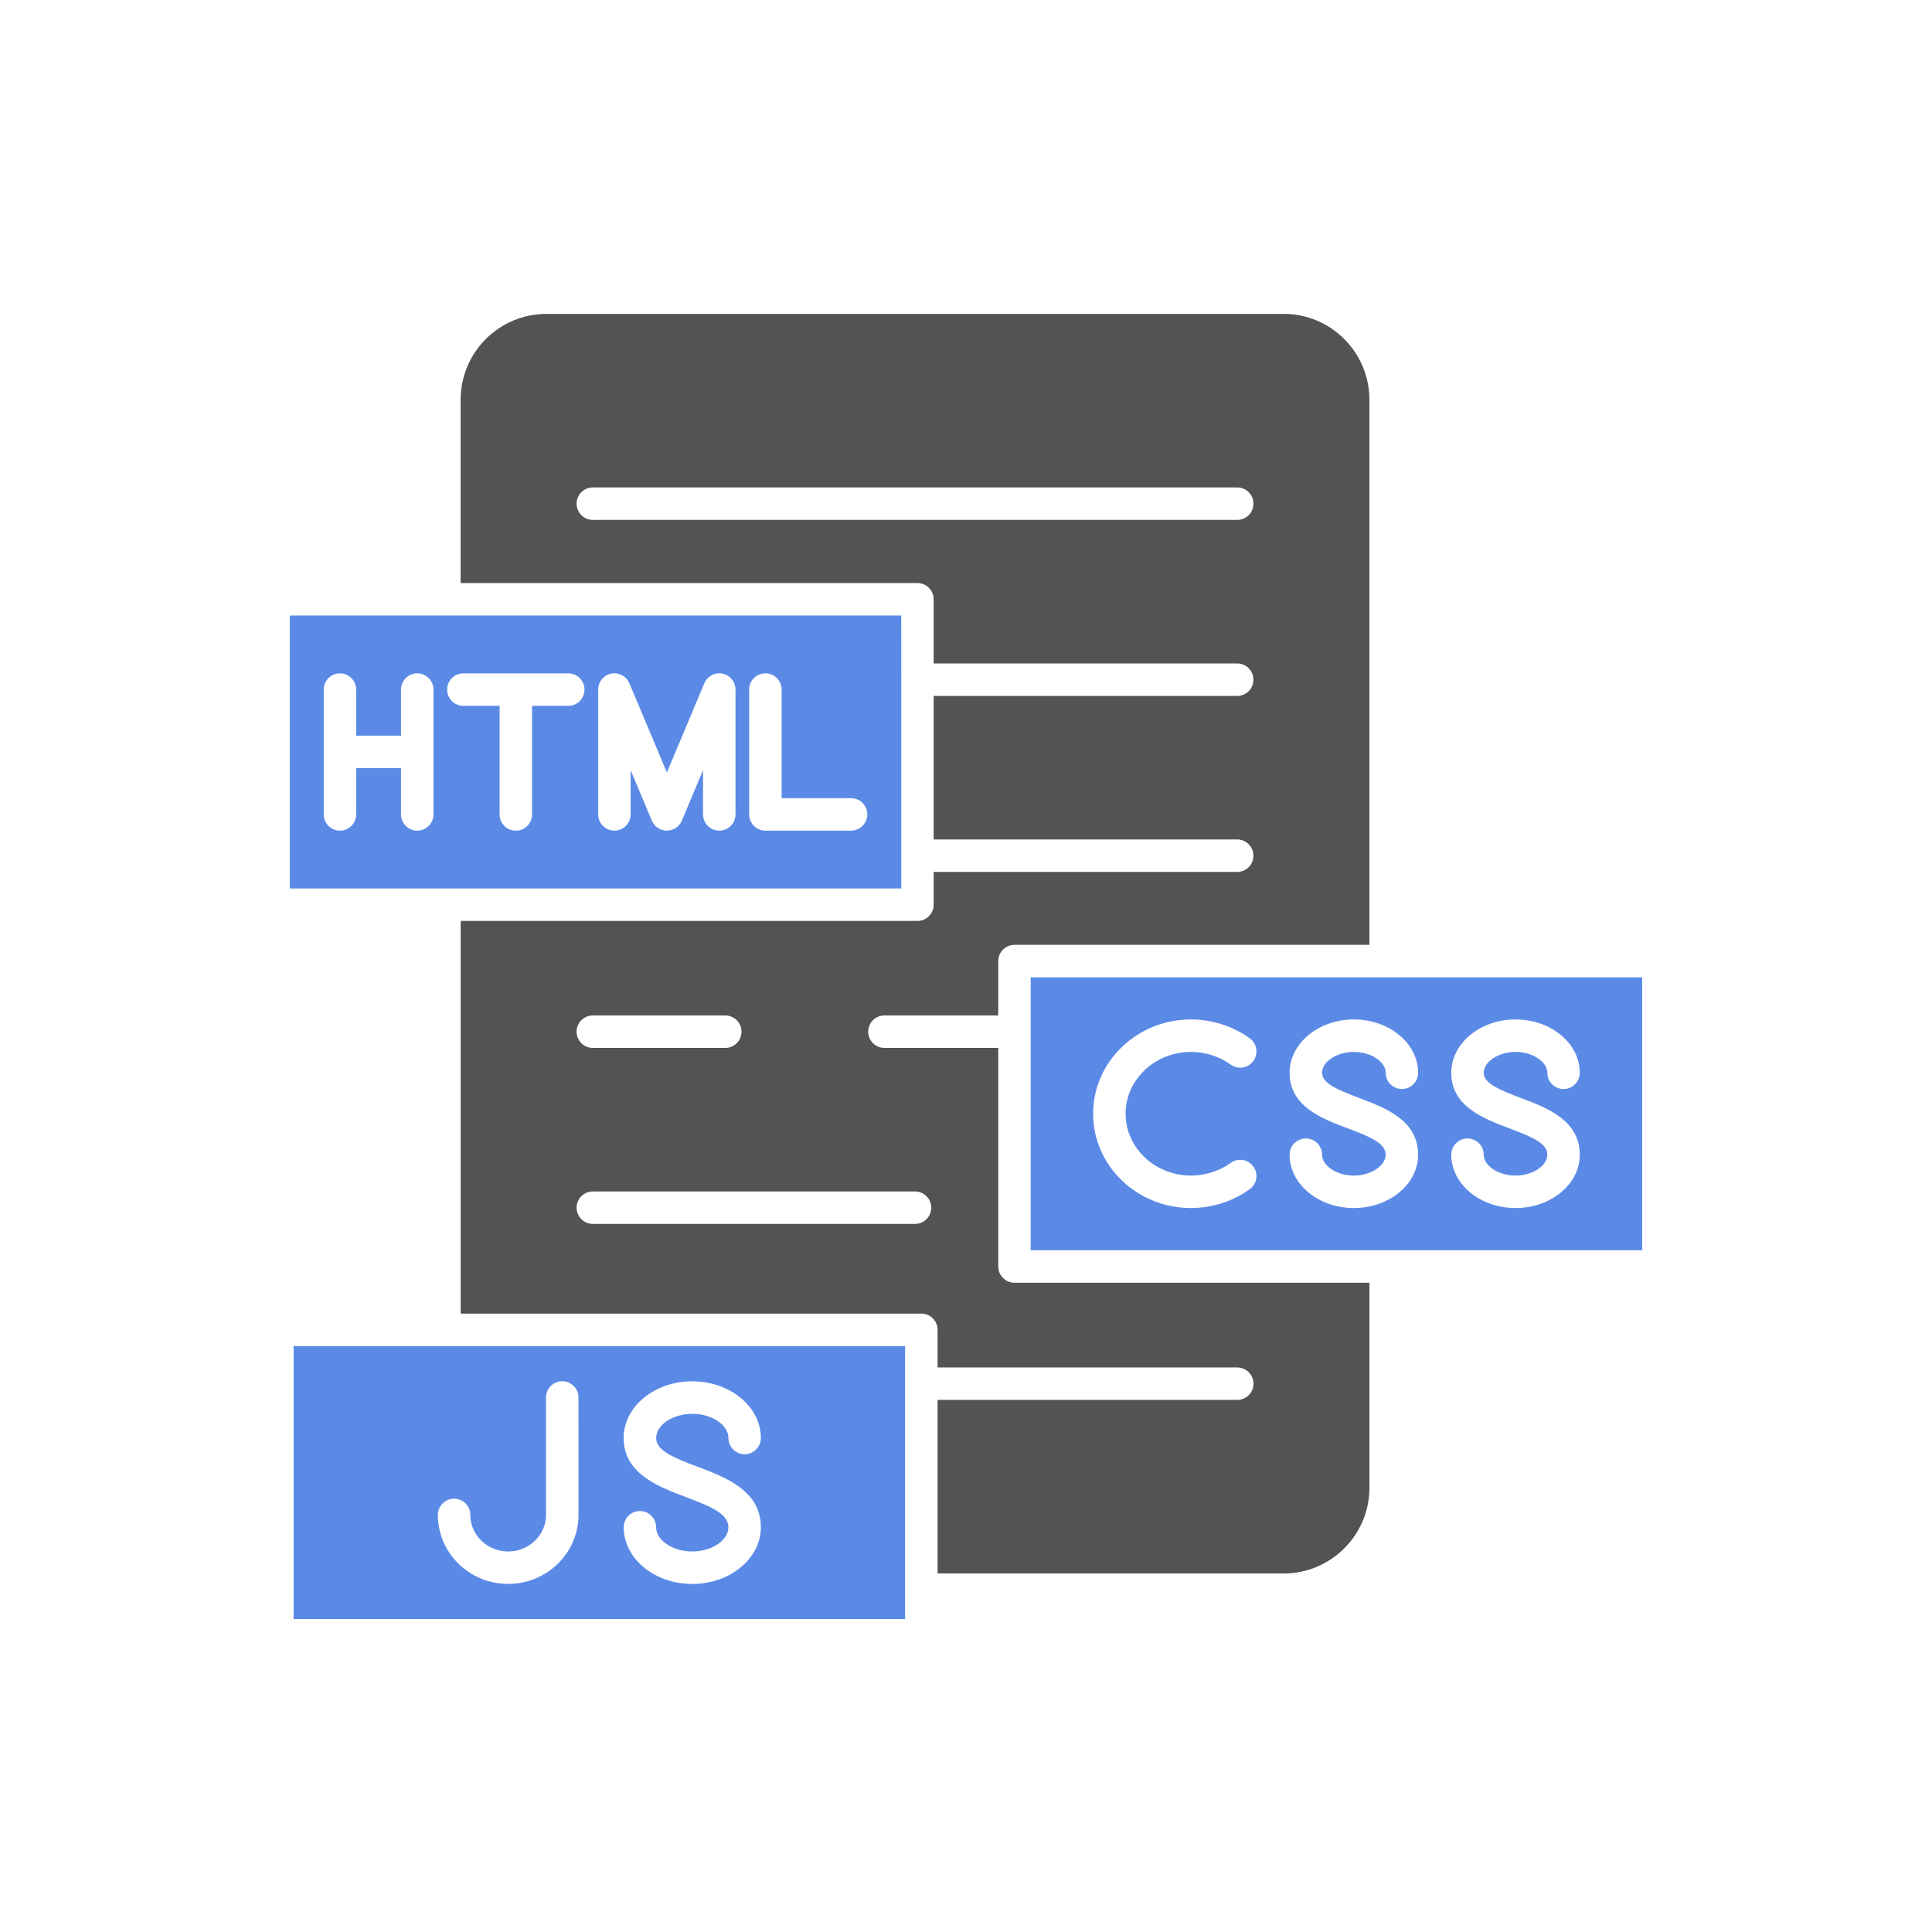 <svg xmlns="http://www.w3.org/2000/svg" xmlns:xlink="http://www.w3.org/1999/xlink" width="500" zoomAndPan="magnify" viewBox="0 0 375 375" height="500" preserveAspectRatio="xMidYMid meet" version="1.0"><defs><clipPath id="5cdca8be34"><path d="M 200 189 L 318.75 189 L 318.75 243 L 200 243 Z M 200 189 " clip-rule="nonzero"/></clipPath><clipPath id="eecdd4adef"><path d="M 89 60.844 L 266 60.844 L 266 306 L 89 306 Z M 89 60.844 " clip-rule="nonzero"/></clipPath><clipPath id="bc653ffde3"><path d="M 56.25 119 L 175 119 L 175 173 L 56.25 173 Z M 56.25 119 " clip-rule="nonzero"/></clipPath><clipPath id="0c9f81d7c2"><path d="M 56.25 261 L 176 261 L 176 314.344 L 56.25 314.344 Z M 56.25 261 " clip-rule="nonzero"/></clipPath></defs><g clip-path="url(#5cdca8be34)"><path fill="#5b8ae6" d="M 231.172 234.48 C 220.695 234.48 212.172 226.27 212.172 216.176 C 212.172 206.082 220.691 197.875 231.172 197.875 C 235.258 197.875 239.305 199.172 242.57 201.531 C 243.98 202.547 244.301 204.52 243.281 205.93 C 242.266 207.34 240.297 207.66 238.887 206.641 C 236.684 205.051 233.941 204.176 231.172 204.176 C 224.176 204.176 218.477 209.562 218.477 216.176 C 218.477 222.793 224.176 228.176 231.172 228.176 C 233.945 228.176 236.684 227.305 238.887 225.711 C 240.297 224.695 242.266 225.012 243.281 226.422 C 244.297 227.832 243.98 229.805 242.57 230.824 C 239.305 233.184 235.258 234.48 231.172 234.48 Z M 200.062 189.699 L 200.062 242.676 L 318.75 242.676 L 318.75 189.699 Z M 294.168 234.48 C 287.297 234.48 281.688 229.84 281.688 224.129 C 281.688 222.387 283.098 220.977 284.84 220.977 C 286.578 220.977 287.988 222.387 287.988 224.129 C 287.988 226.285 290.875 228.18 294.16 228.18 C 297.453 228.18 300.336 226.285 300.336 224.129 C 300.336 221.938 297.555 220.734 292.957 219.004 C 287.938 217.113 281.688 214.754 281.688 208.227 C 281.688 202.516 287.289 197.875 294.16 197.875 C 301.039 197.875 306.633 202.516 306.633 208.227 C 306.633 209.969 305.223 211.379 303.484 211.379 C 301.746 211.379 300.336 209.969 300.336 208.227 C 300.336 206.07 297.453 204.176 294.16 204.176 C 290.875 204.176 287.988 206.07 287.988 208.227 C 287.988 210.242 290.836 211.465 295.176 213.109 C 300.285 215.031 306.633 217.426 306.633 224.133 C 306.645 229.836 301.047 234.48 294.168 234.48 Z M 262.781 234.48 C 255.91 234.48 250.309 229.84 250.309 224.129 C 250.309 222.387 251.719 220.977 253.461 220.977 C 255.207 220.977 256.609 222.387 256.609 224.129 C 256.609 226.285 259.496 228.18 262.781 228.18 C 266.074 228.18 268.957 226.285 268.957 224.129 C 268.957 221.938 266.176 220.734 261.578 219.004 C 256.559 217.113 250.309 214.754 250.309 208.227 C 250.309 202.516 255.91 197.875 262.781 197.875 C 269.66 197.875 275.254 202.516 275.254 208.227 C 275.254 209.969 273.852 211.379 272.105 211.379 C 270.367 211.379 268.957 209.969 268.957 208.227 C 268.957 206.07 266.074 204.176 262.781 204.176 C 259.496 204.176 256.609 206.07 256.609 208.227 C 256.609 210.242 259.457 211.465 263.797 213.109 C 268.906 215.031 275.254 217.426 275.254 224.133 C 275.262 229.836 269.66 234.48 262.781 234.48 Z M 262.781 234.48 " fill-opacity="1" fill-rule="evenodd"/></g><g clip-path="url(#eecdd4adef)"><path fill="#535353" d="M 178.078 178.754 L 89.418 178.754 L 89.418 254.969 L 178.836 254.969 C 180.578 254.969 181.984 256.379 181.984 258.121 L 181.984 265.422 L 240.152 265.422 C 241.891 265.422 243.301 266.832 243.301 268.574 C 243.301 270.312 241.891 271.723 240.152 271.723 L 181.984 271.723 L 181.984 305.41 L 249.168 305.41 C 258.348 305.41 265.809 297.941 265.809 288.754 L 265.809 248.977 L 196.914 248.977 C 195.172 248.977 193.762 247.566 193.762 245.824 L 193.762 203.402 L 171.664 203.402 C 169.922 203.402 168.516 201.992 168.516 200.25 C 168.516 198.508 169.922 197.098 171.664 197.098 L 193.762 197.098 L 193.762 186.547 C 193.762 184.805 195.172 183.395 196.914 183.395 L 265.801 183.395 L 265.801 77.582 C 265.801 68.402 258.336 60.926 249.156 60.926 L 106.055 60.926 C 96.875 60.926 89.41 68.395 89.41 77.582 L 89.41 113.172 L 178.074 113.172 C 179.812 113.172 181.223 114.582 181.223 116.32 L 181.223 128.777 L 240.141 128.777 C 241.879 128.777 243.289 130.188 243.289 131.93 C 243.289 133.672 241.879 135.082 240.141 135.082 L 181.223 135.082 L 181.223 162.938 L 240.141 162.938 C 241.879 162.938 243.289 164.352 243.289 166.09 C 243.289 167.832 241.879 169.242 240.141 169.242 L 181.223 169.242 L 181.223 175.602 C 181.227 177.344 179.82 178.754 178.078 178.754 Z M 240.145 100.914 L 115.066 100.914 C 113.324 100.914 111.918 99.504 111.918 97.762 C 111.918 96.023 113.324 94.609 115.066 94.609 L 240.145 94.609 C 241.887 94.609 243.293 96.023 243.293 97.762 C 243.301 99.504 241.887 100.914 240.145 100.914 Z M 115.066 231.262 L 177.605 231.262 C 179.344 231.262 180.754 232.672 180.754 234.41 C 180.754 236.152 179.344 237.562 177.605 237.562 L 115.066 237.562 C 113.324 237.562 111.918 236.152 111.918 234.41 C 111.918 232.672 113.332 231.262 115.066 231.262 Z M 140.777 203.402 L 115.066 203.402 C 113.324 203.402 111.914 201.992 111.914 200.25 C 111.914 198.512 113.324 197.102 115.066 197.102 L 140.777 197.102 C 142.516 197.102 143.926 198.512 143.926 200.25 C 143.926 201.992 142.516 203.402 140.777 203.402 Z M 140.777 203.402 " fill-opacity="1" fill-rule="evenodd"/></g><g clip-path="url(#bc653ffde3)"><path fill="#5b8ae6" d="M 151.715 133.844 L 151.715 154.926 L 165.191 154.926 C 166.93 154.926 168.34 156.336 168.34 158.078 C 168.34 159.816 166.93 161.227 165.191 161.227 L 148.566 161.227 C 146.824 161.227 145.414 159.816 145.414 158.078 L 145.414 133.844 C 145.414 132.105 146.824 130.695 148.566 130.695 C 150.305 130.695 151.715 132.105 151.715 133.844 Z M 142.758 133.84 L 142.758 158.078 C 142.758 159.816 141.348 161.227 139.609 161.227 C 137.871 161.227 136.461 159.816 136.461 158.078 L 136.461 149.477 L 132.34 159.301 C 131.848 160.473 130.707 161.23 129.434 161.23 C 128.168 161.23 127.02 160.469 126.527 159.301 L 122.406 149.477 L 122.406 158.078 C 122.406 159.816 120.996 161.227 119.258 161.227 C 117.516 161.227 116.109 159.816 116.109 158.078 L 116.109 133.84 C 116.109 132.336 117.16 131.043 118.633 130.75 C 120.105 130.449 121.582 131.238 122.164 132.621 L 129.441 149.945 L 136.711 132.621 C 137.293 131.238 138.77 130.457 140.234 130.75 C 141.699 131.051 142.758 132.34 142.758 133.84 Z M 174.93 119.473 L 56.246 119.473 L 56.246 172.449 L 174.938 172.449 L 174.938 131.875 Z M 103.273 158.082 C 103.273 159.824 101.863 161.234 100.125 161.234 C 98.383 161.234 96.977 159.824 96.977 158.082 L 96.977 137.004 L 89.941 137.004 C 88.203 137.004 86.793 135.594 86.793 133.852 C 86.793 132.109 88.203 130.699 89.941 130.699 L 110.301 130.699 C 112.039 130.699 113.449 132.109 113.449 133.852 C 113.449 135.594 112.039 137.004 110.301 137.004 L 103.273 137.004 Z M 84.137 133.844 L 84.137 158.078 C 84.137 159.82 82.727 161.23 80.984 161.23 C 79.246 161.23 77.836 159.82 77.836 158.078 L 77.836 149.098 L 69.133 149.098 L 69.133 158.078 C 69.133 159.82 67.723 161.23 65.984 161.23 C 64.242 161.23 62.832 159.82 62.832 158.078 L 62.832 133.844 C 62.832 132.105 64.242 130.695 65.984 130.695 C 67.723 130.695 69.133 132.105 69.133 133.844 L 69.133 142.793 L 77.836 142.793 L 77.836 133.844 C 77.836 132.105 79.246 130.695 80.984 130.695 C 82.727 130.695 84.137 132.105 84.137 133.844 Z M 84.137 133.844 " fill-opacity="1" fill-rule="evenodd"/></g><g clip-path="url(#0c9f81d7c2)"><path fill="#5b8ae6" d="M 175.68 261.273 L 56.988 261.273 L 56.988 314.254 L 175.68 314.254 Z M 135.375 284.688 C 140.863 286.75 147.68 289.328 147.68 296.441 C 147.68 302.508 141.703 307.445 134.371 307.445 C 127.031 307.445 121.059 302.508 121.059 296.441 C 121.059 294.695 122.465 293.293 124.207 293.293 C 125.945 293.293 127.355 294.695 127.355 296.441 C 127.355 298.988 130.566 301.137 134.363 301.137 C 138.168 301.137 141.375 298.984 141.375 296.441 C 141.375 293.879 138.27 292.52 133.148 290.59 C 127.762 288.562 121.051 286.027 121.051 279.113 C 121.051 273.039 127.027 268.109 134.367 268.109 C 141.703 268.109 147.68 273.039 147.68 279.113 C 147.68 280.852 146.27 282.266 144.531 282.266 C 142.789 282.266 141.383 280.852 141.383 279.113 C 141.383 276.566 138.168 274.422 134.371 274.422 C 130.574 274.422 127.363 276.574 127.363 279.113 C 127.363 281.492 130.395 282.809 135.375 284.688 Z M 112.285 294.047 C 112.285 301.43 106.16 307.438 98.633 307.438 C 91.105 307.438 84.988 301.43 84.988 294.047 C 84.988 292.305 86.391 290.895 88.137 290.895 C 89.879 290.895 91.285 292.305 91.285 294.047 C 91.285 297.953 94.578 301.137 98.633 301.137 C 102.688 301.137 105.984 297.957 105.984 294.047 L 105.984 271.242 C 105.984 269.504 107.395 268.094 109.133 268.094 C 110.875 268.094 112.281 269.504 112.281 271.242 Z M 112.285 294.047 " fill-opacity="1" fill-rule="evenodd"/></g></svg>